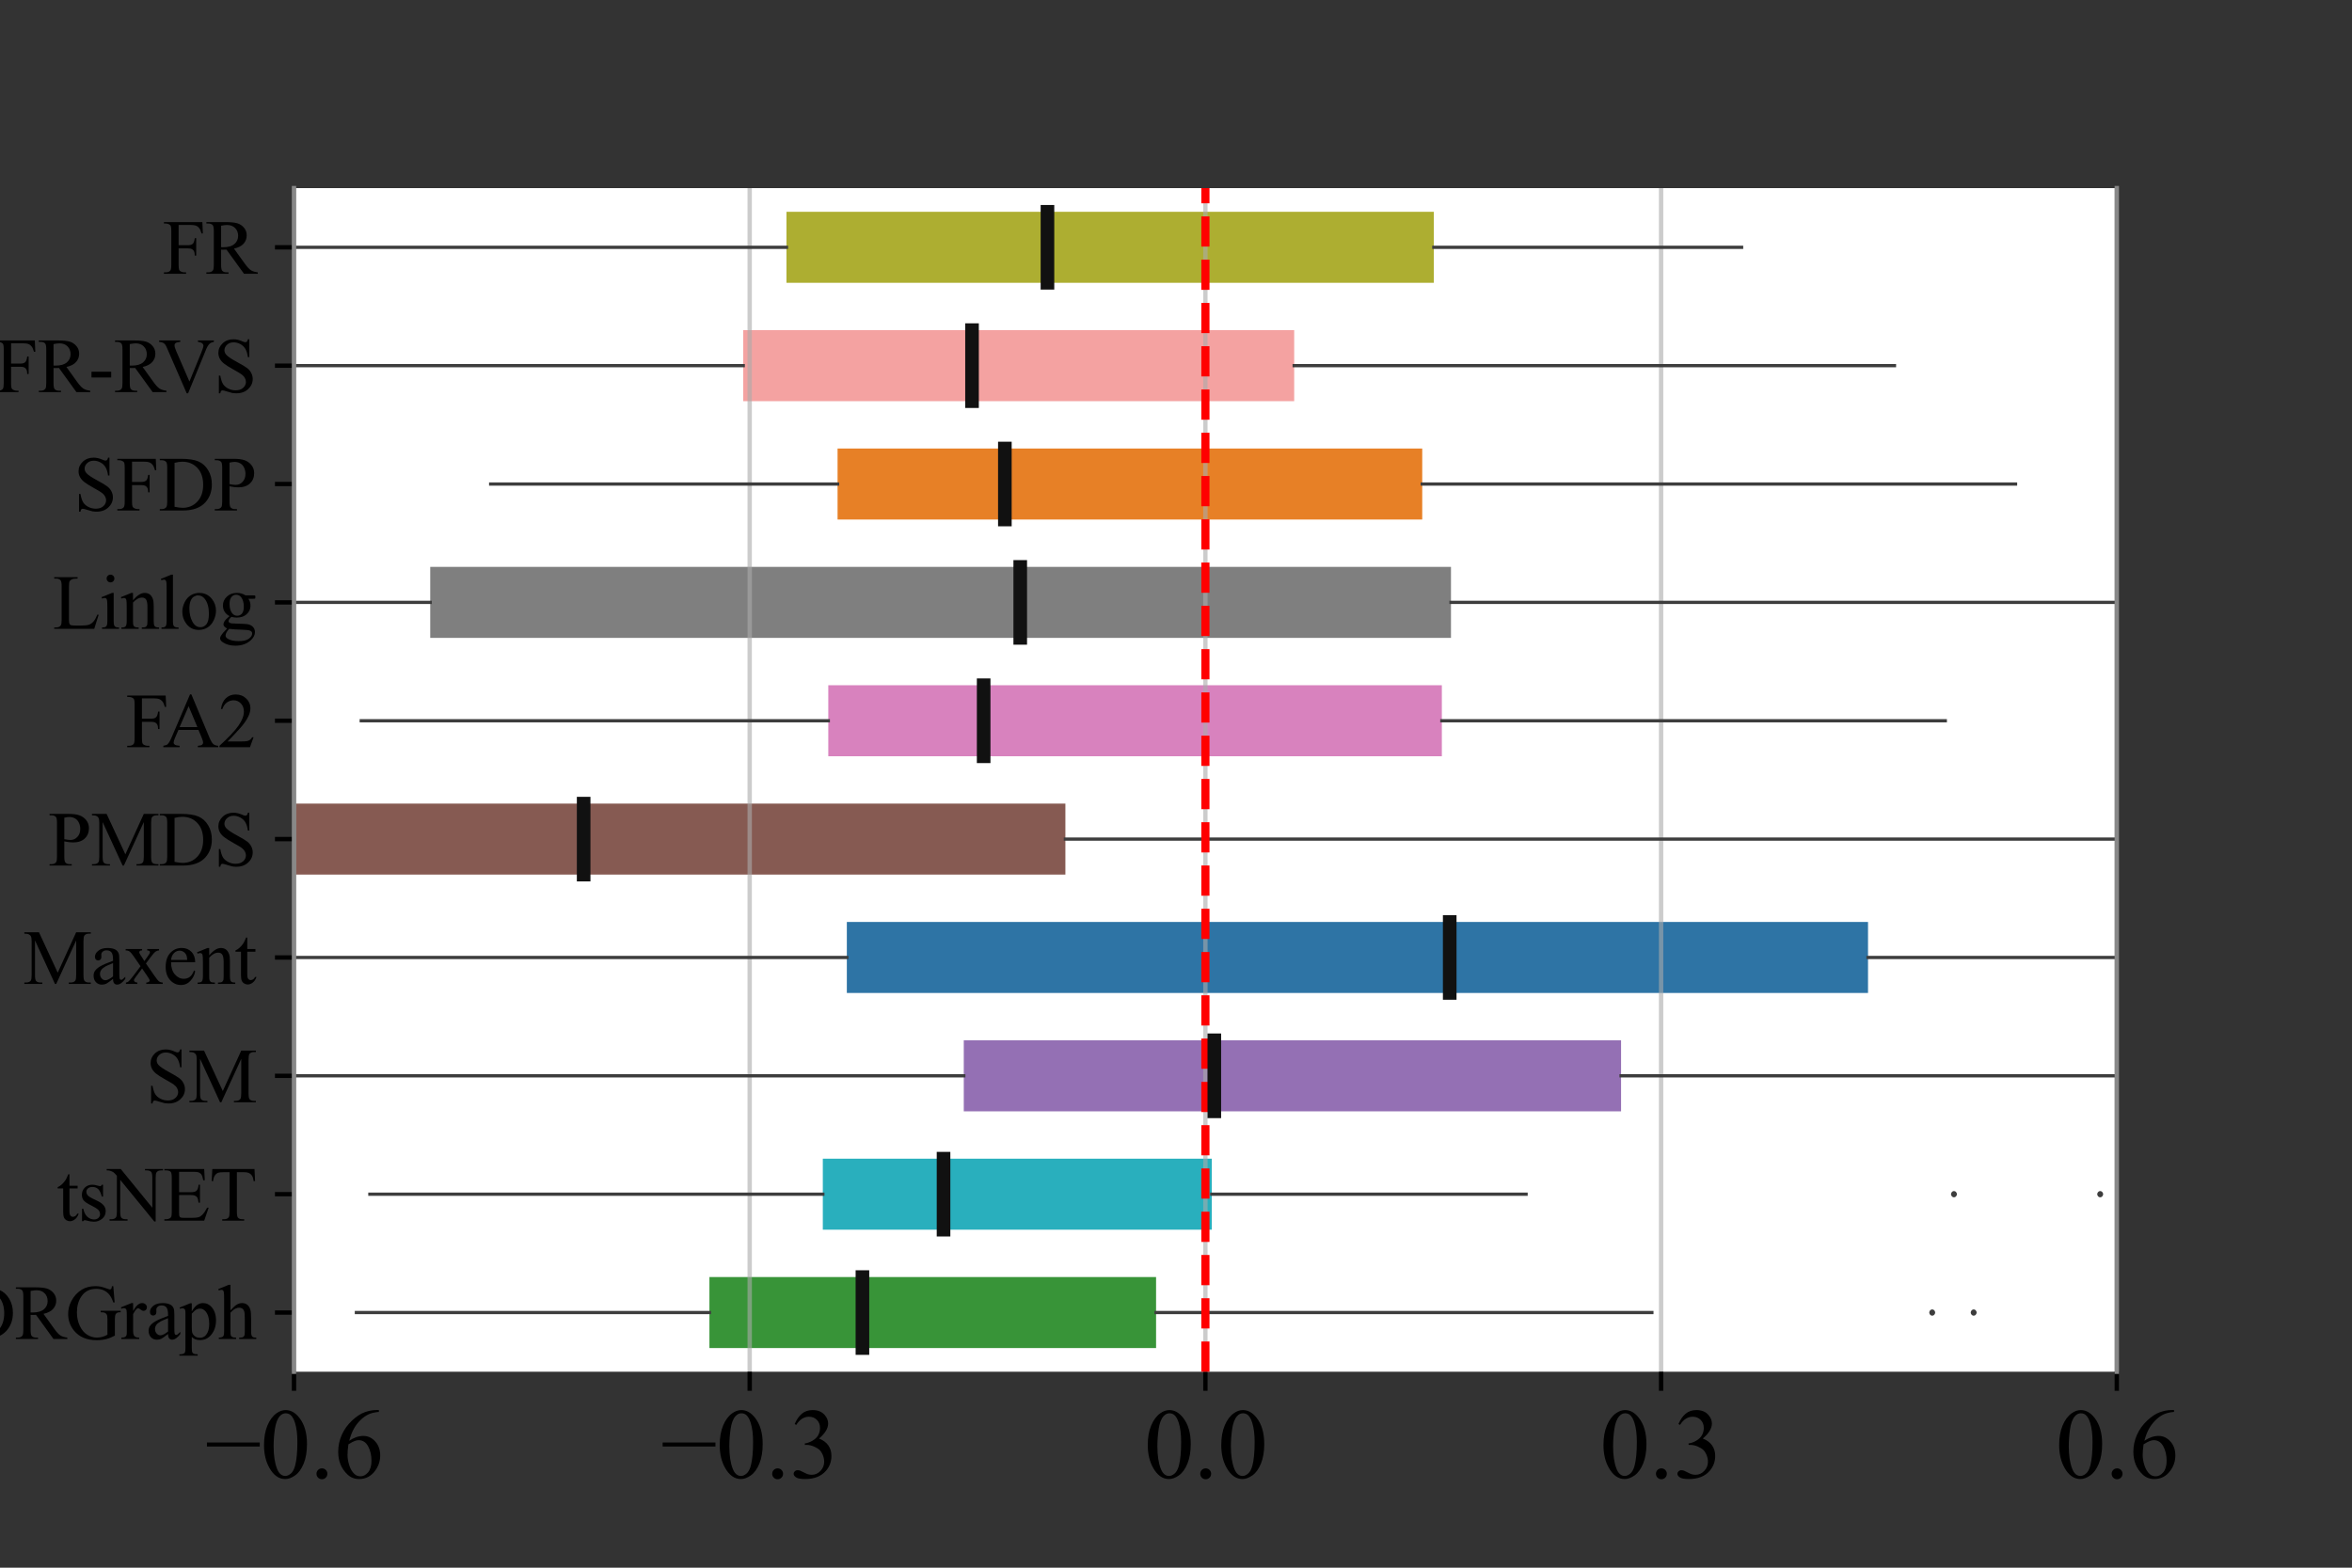 <?xml version="1.0" encoding="utf-8" standalone="no"?>
<!DOCTYPE svg PUBLIC "-//W3C//DTD SVG 1.1//EN"
  "http://www.w3.org/Graphics/SVG/1.1/DTD/svg11.dtd">
<svg xmlns:xlink="http://www.w3.org/1999/xlink" width="432pt" height="288pt" viewBox="0 0 432 288" xmlns="http://www.w3.org/2000/svg" version="1.1">
 <rect x="0" y="0" width="432" height="288" fill="#333333" stroke="none"/>
 <defs>
  <style type="text/css">*{stroke-linejoin: round; stroke-linecap: butt}</style>
 </defs>
 <g id="figure_1">
  <g id="patch_1">
   <path d="M 0 288 
L 432 288 
L 432 0 
L 0 0 
L 0 288 
z
" style="fill: none"/>
  </g>
  <g id="axes_1">
   <g id="patch_2">
    <path d="M 54 252 
L 388.8 252 
L 388.8 34.56 
L 54 34.56 
z
" style="fill: #ffffff"/>
   </g>
   <g id="patch_3">
    <path d="M 144.452 38.909 
L 144.452 51.955 
L 263.356 51.955 
L 263.356 38.909 
L 144.452 38.909 
z
" clip-path="url(#pba23dd4452)" style="fill: #adae31"/>
   </g>
   <g id="patch_4">
    <path d="M 136.512 60.653 
L 136.512 73.699 
L 237.709 73.699 
L 237.709 60.653 
L 136.512 60.653 
z
" clip-path="url(#pba23dd4452)" style="fill: #f4a2a1"/>
   </g>
   <g id="patch_5">
    <path d="M 153.839 82.397 
L 153.839 95.443 
L 261.227 95.443 
L 261.227 82.397 
L 153.839 82.397 
z
" clip-path="url(#pba23dd4452)" style="fill: #e78026"/>
   </g>
   <g id="patch_6">
    <path d="M 79.021 104.141 
L 79.021 117.187 
L 266.507 117.187 
L 266.507 104.141 
L 79.021 104.141 
z
" clip-path="url(#pba23dd4452)" style="fill: #7f7f7f"/>
   </g>
   <g id="patch_7">
    <path d="M 152.135 125.885 
L 152.135 138.931 
L 264.83 138.931 
L 264.83 125.885 
L 152.135 125.885 
z
" clip-path="url(#pba23dd4452)" style="fill: #d882be"/>
   </g>
   <g id="patch_8">
    <path d="M 50.328 147.629 
L 50.328 160.675 
L 195.684 160.675 
L 195.684 147.629 
L 50.328 147.629 
z
" clip-path="url(#pba23dd4452)" style="fill: #865a52"/>
   </g>
   <g id="patch_9">
    <path d="M 155.542 169.373 
L 155.542 182.419 
L 343.106 182.419 
L 343.106 169.373 
L 155.542 169.373 
z
" clip-path="url(#pba23dd4452)" style="fill: #2e74a5"/>
   </g>
   <g id="patch_10">
    <path d="M 177.02 191.117 
L 177.02 204.163 
L 297.748 204.163 
L 297.748 191.117 
L 177.02 191.117 
z
" clip-path="url(#pba23dd4452)" style="fill: #9470b4"/>
   </g>
   <g id="patch_11">
    <path d="M 151.129 212.861 
L 151.129 225.907 
L 222.574 225.907 
L 222.574 212.861 
L 151.129 212.861 
z
" clip-path="url(#pba23dd4452)" style="fill: #29afbd"/>
   </g>
   <g id="patch_12">
    <path d="M 130.305 234.605 
L 130.305 247.651 
L 212.34 247.651 
L 212.34 234.605 
L 130.305 234.605 
z
" clip-path="url(#pba23dd4452)" style="fill: #389438"/>
   </g>
   <g id="matplotlib.axis_1">
    <g id="xtick_1">
     <g id="line2d_1">
      <path d="M 54 252 
L 54 34.56 
" clip-path="url(#pba23dd4452)" style="fill: none; stroke: #aaaaaa; stroke-opacity: 0.6; stroke-width: 0.8; stroke-linecap: square"/>
     </g>
     <g id="line2d_2">
      <defs>
       <path id="me367692ef9" d="M 0 0 
L 0 3.5 
" style="stroke: #000000; stroke-width: 0.8"/>
      </defs>
      <g>
       <use xlink:href="#me367692ef9" x="54" y="252" style="stroke: #000000; stroke-width: 0.8"/>
      </g>
     </g>
     <g id="text_1">
      <!-- −0.6 -->
      <g transform="translate(37.675 271.499)scale(0.18 -0.18)">
       <defs>
        <path id="TimesNewRomanPSMT-2212" d="M 3484 2000 
L 116 2000 
L 116 2256 
L 3484 2256 
L 3484 2000 
z
" transform="scale(0.016)"/>
        <path id="TimesNewRomanPSMT-30" d="M 231 2094 
Q 231 2819 450 3342 
Q 669 3866 1031 4122 
Q 1313 4325 1613 4325 
Q 2100 4325 2488 3828 
Q 2972 3213 2972 2159 
Q 2972 1422 2759 906 
Q 2547 391 2217 158 
Q 1888 -75 1581 -75 
Q 975 -75 572 641 
Q 231 1244 231 2094 
z
M 844 2016 
Q 844 1141 1059 588 
Q 1238 122 1591 122 
Q 1759 122 1940 273 
Q 2122 425 2216 781 
Q 2359 1319 2359 2297 
Q 2359 3022 2209 3506 
Q 2097 3866 1919 4016 
Q 1791 4119 1609 4119 
Q 1397 4119 1231 3928 
Q 1006 3669 925 3112 
Q 844 2556 844 2016 
z
" transform="scale(0.016)"/>
        <path id="TimesNewRomanPSMT-2e" d="M 800 606 
Q 947 606 1047 504 
Q 1147 403 1147 259 
Q 1147 116 1045 14 
Q 944 -88 800 -88 
Q 656 -88 554 14 
Q 453 116 453 259 
Q 453 406 554 506 
Q 656 606 800 606 
z
" transform="scale(0.016)"/>
        <path id="TimesNewRomanPSMT-36" d="M 2869 4325 
L 2869 4209 
Q 2456 4169 2195 4045 
Q 1934 3922 1679 3669 
Q 1425 3416 1258 3105 
Q 1091 2794 978 2366 
Q 1428 2675 1881 2675 
Q 2316 2675 2634 2325 
Q 2953 1975 2953 1425 
Q 2953 894 2631 456 
Q 2244 -75 1606 -75 
Q 1172 -75 869 213 
Q 275 772 275 1663 
Q 275 2231 503 2743 
Q 731 3256 1154 3653 
Q 1578 4050 1965 4187 
Q 2353 4325 2688 4325 
L 2869 4325 
z
M 925 2138 
Q 869 1716 869 1456 
Q 869 1156 980 804 
Q 1091 453 1309 247 
Q 1469 100 1697 100 
Q 1969 100 2183 356 
Q 2397 613 2397 1088 
Q 2397 1622 2184 2012 
Q 1972 2403 1581 2403 
Q 1463 2403 1327 2353 
Q 1191 2303 925 2138 
z
" transform="scale(0.016)"/>
       </defs>
       <use xlink:href="#TimesNewRomanPSMT-2212"/>
       <use xlink:href="#TimesNewRomanPSMT-30" x="56.396"/>
       <use xlink:href="#TimesNewRomanPSMT-2e" x="106.396"/>
       <use xlink:href="#TimesNewRomanPSMT-36" x="131.396"/>
      </g>
     </g>
    </g>
    <g id="xtick_2">
     <g id="line2d_3">
      <path d="M 137.7 252 
L 137.7 34.56 
" clip-path="url(#pba23dd4452)" style="fill: none; stroke: #aaaaaa; stroke-opacity: 0.6; stroke-width: 0.8; stroke-linecap: square"/>
     </g>
     <g id="line2d_4">
      <g>
       <use xlink:href="#me367692ef9" x="137.7" y="252" style="stroke: #000000; stroke-width: 0.8"/>
      </g>
     </g>
     <g id="text_2">
      <!-- −0.3 -->
      <g transform="translate(121.375 271.499)scale(0.18 -0.18)">
       <defs>
        <path id="TimesNewRomanPSMT-33" d="M 325 3431 
Q 506 3859 782 4092 
Q 1059 4325 1472 4325 
Q 1981 4325 2253 3994 
Q 2459 3747 2459 3466 
Q 2459 3003 1878 2509 
Q 2269 2356 2469 2072 
Q 2669 1788 2669 1403 
Q 2669 853 2319 450 
Q 1863 -75 997 -75 
Q 569 -75 414 31 
Q 259 138 259 259 
Q 259 350 332 419 
Q 406 488 509 488 
Q 588 488 669 463 
Q 722 447 909 348 
Q 1097 250 1169 231 
Q 1284 197 1416 197 
Q 1734 197 1970 444 
Q 2206 691 2206 1028 
Q 2206 1275 2097 1509 
Q 2016 1684 1919 1775 
Q 1784 1900 1550 2001 
Q 1316 2103 1072 2103 
L 972 2103 
L 972 2197 
Q 1219 2228 1467 2375 
Q 1716 2522 1828 2728 
Q 1941 2934 1941 3181 
Q 1941 3503 1739 3701 
Q 1538 3900 1238 3900 
Q 753 3900 428 3381 
L 325 3431 
z
" transform="scale(0.016)"/>
       </defs>
       <use xlink:href="#TimesNewRomanPSMT-2212"/>
       <use xlink:href="#TimesNewRomanPSMT-30" x="56.396"/>
       <use xlink:href="#TimesNewRomanPSMT-2e" x="106.396"/>
       <use xlink:href="#TimesNewRomanPSMT-33" x="131.396"/>
      </g>
     </g>
    </g>
    <g id="xtick_3">
     <g id="line2d_5">
      <path d="M 221.4 252 
L 221.4 34.56 
" clip-path="url(#pba23dd4452)" style="fill: none; stroke: #aaaaaa; stroke-opacity: 0.6; stroke-width: 0.8; stroke-linecap: square"/>
     </g>
     <g id="line2d_6">
      <g>
       <use xlink:href="#me367692ef9" x="221.4" y="252" style="stroke: #000000; stroke-width: 0.8"/>
      </g>
     </g>
     <g id="text_3">
      <!-- 0.0 -->
      <g transform="translate(210.15 271.499)scale(0.18 -0.18)">
       <use xlink:href="#TimesNewRomanPSMT-30"/>
       <use xlink:href="#TimesNewRomanPSMT-2e" x="50"/>
       <use xlink:href="#TimesNewRomanPSMT-30" x="75"/>
      </g>
     </g>
    </g>
    <g id="xtick_4">
     <g id="line2d_7">
      <path d="M 305.1 252 
L 305.1 34.56 
" clip-path="url(#pba23dd4452)" style="fill: none; stroke: #aaaaaa; stroke-opacity: 0.6; stroke-width: 0.8; stroke-linecap: square"/>
     </g>
     <g id="line2d_8">
      <g>
       <use xlink:href="#me367692ef9" x="305.1" y="252" style="stroke: #000000; stroke-width: 0.8"/>
      </g>
     </g>
     <g id="text_4">
      <!-- 0.3 -->
      <g transform="translate(293.85 271.499)scale(0.18 -0.18)">
       <use xlink:href="#TimesNewRomanPSMT-30"/>
       <use xlink:href="#TimesNewRomanPSMT-2e" x="50"/>
       <use xlink:href="#TimesNewRomanPSMT-33" x="75"/>
      </g>
     </g>
    </g>
    <g id="xtick_5">
     <g id="line2d_9">
      <path d="M 388.8 252 
L 388.8 34.56 
" clip-path="url(#pba23dd4452)" style="fill: none; stroke: #aaaaaa; stroke-opacity: 0.6; stroke-width: 0.8; stroke-linecap: square"/>
     </g>
     <g id="line2d_10">
      <g>
       <use xlink:href="#me367692ef9" x="388.8" y="252" style="stroke: #000000; stroke-width: 0.8"/>
      </g>
     </g>
     <g id="text_5">
      <!-- 0.6 -->
      <g transform="translate(377.55 271.499)scale(0.18 -0.18)">
       <use xlink:href="#TimesNewRomanPSMT-30"/>
       <use xlink:href="#TimesNewRomanPSMT-2e" x="50"/>
       <use xlink:href="#TimesNewRomanPSMT-36" x="75"/>
      </g>
     </g>
    </g>
   </g>
   <g id="matplotlib.axis_2">
    <g id="ytick_1">
     <g id="line2d_11">
      <defs>
       <path id="m12dce2571a" d="M 0 0 
L -3.5 0 
" style="stroke: #000000; stroke-width: 0.8"/>
      </defs>
      <g>
       <use xlink:href="#m12dce2571a" x="54" y="45.432" style="stroke: #000000; stroke-width: 0.8"/>
      </g>
     </g>
     <g id="text_6">
      <!-- FR -->
      <g transform="translate(29.876 50.293)scale(0.14 -0.14)">
       <defs>
        <path id="TimesNewRomanPSMT-46" d="M 1309 4006 
L 1309 2341 
L 2081 2341 
Q 2347 2341 2470 2458 
Q 2594 2575 2634 2922 
L 2750 2922 
L 2750 1488 
L 2634 1488 
Q 2631 1734 2570 1850 
Q 2509 1966 2401 2023 
Q 2294 2081 2081 2081 
L 1309 2081 
L 1309 750 
Q 1309 428 1350 325 
Q 1381 247 1481 191 
Q 1619 116 1769 116 
L 1922 116 
L 1922 0 
L 103 0 
L 103 116 
L 253 116 
Q 516 116 634 269 
Q 709 369 709 750 
L 709 3488 
Q 709 3809 669 3913 
Q 638 3991 541 4047 
Q 406 4122 253 4122 
L 103 4122 
L 103 4238 
L 3256 4238 
L 3297 3306 
L 3188 3306 
Q 3106 3603 2998 3742 
Q 2891 3881 2733 3943 
Q 2575 4006 2244 4006 
L 1309 4006 
z
" transform="scale(0.016)"/>
        <path id="TimesNewRomanPSMT-52" d="M 4325 0 
L 3194 0 
L 1759 1981 
Q 1600 1975 1500 1975 
Q 1459 1975 1412 1976 
Q 1366 1978 1316 1981 
L 1316 750 
Q 1316 350 1403 253 
Q 1522 116 1759 116 
L 1925 116 
L 1925 0 
L 109 0 
L 109 116 
L 269 116 
Q 538 116 653 291 
Q 719 388 719 750 
L 719 3488 
Q 719 3888 631 3984 
Q 509 4122 269 4122 
L 109 4122 
L 109 4238 
L 1653 4238 
Q 2328 4238 2648 4139 
Q 2969 4041 3192 3777 
Q 3416 3513 3416 3147 
Q 3416 2756 3161 2468 
Q 2906 2181 2372 2063 
L 3247 847 
Q 3547 428 3762 290 
Q 3978 153 4325 116 
L 4325 0 
z
M 1316 2178 
Q 1375 2178 1419 2176 
Q 1463 2175 1491 2175 
Q 2097 2175 2405 2437 
Q 2713 2700 2713 3106 
Q 2713 3503 2464 3751 
Q 2216 4000 1806 4000 
Q 1625 4000 1316 3941 
L 1316 2178 
z
" transform="scale(0.016)"/>
       </defs>
       <use xlink:href="#TimesNewRomanPSMT-46"/>
       <use xlink:href="#TimesNewRomanPSMT-52" x="55.615"/>
      </g>
     </g>
    </g>
    <g id="ytick_2">
     <g id="line2d_12">
      <g>
       <use xlink:href="#m12dce2571a" x="54" y="67.176" style="stroke: #000000; stroke-width: 0.8"/>
      </g>
     </g>
     <g id="text_7">
      <!-- FR-RVS -->
      <g transform="translate(-0.9 72.037)scale(0.14 -0.14)">
       <defs>
        <path id="TimesNewRomanPSMT-2d" d="M 259 1672 
L 1875 1672 
L 1875 1200 
L 259 1200 
L 259 1672 
z
" transform="scale(0.016)"/>
        <path id="TimesNewRomanPSMT-56" d="M 4544 4238 
L 4544 4122 
Q 4319 4081 4203 3978 
Q 4038 3825 3909 3509 
L 2431 -97 
L 2316 -97 
L 728 3556 
Q 606 3838 556 3900 
Q 478 3997 364 4051 
Q 250 4106 56 4122 
L 56 4238 
L 1788 4238 
L 1788 4122 
Q 1494 4094 1406 4022 
Q 1319 3950 1319 3838 
Q 1319 3681 1463 3350 
L 2541 866 
L 3541 3319 
Q 3688 3681 3688 3822 
Q 3688 3913 3597 3995 
Q 3506 4078 3291 4113 
Q 3275 4116 3238 4122 
L 3238 4238 
L 4544 4238 
z
" transform="scale(0.016)"/>
        <path id="TimesNewRomanPSMT-53" d="M 2934 4334 
L 2934 2869 
L 2819 2869 
Q 2763 3291 2617 3541 
Q 2472 3791 2203 3937 
Q 1934 4084 1647 4084 
Q 1322 4084 1109 3886 
Q 897 3688 897 3434 
Q 897 3241 1031 3081 
Q 1225 2847 1953 2456 
Q 2547 2138 2764 1967 
Q 2981 1797 3098 1565 
Q 3216 1334 3216 1081 
Q 3216 600 2842 251 
Q 2469 -97 1881 -97 
Q 1697 -97 1534 -69 
Q 1438 -53 1133 45 
Q 828 144 747 144 
Q 669 144 623 97 
Q 578 50 556 -97 
L 441 -97 
L 441 1356 
L 556 1356 
Q 638 900 775 673 
Q 913 447 1195 297 
Q 1478 147 1816 147 
Q 2206 147 2432 353 
Q 2659 559 2659 841 
Q 2659 997 2573 1156 
Q 2488 1316 2306 1453 
Q 2184 1547 1640 1851 
Q 1097 2156 867 2337 
Q 638 2519 519 2737 
Q 400 2956 400 3219 
Q 400 3675 750 4004 
Q 1100 4334 1641 4334 
Q 1978 4334 2356 4169 
Q 2531 4091 2603 4091 
Q 2684 4091 2736 4139 
Q 2788 4188 2819 4334 
L 2934 4334 
z
" transform="scale(0.016)"/>
       </defs>
       <use xlink:href="#TimesNewRomanPSMT-46"/>
       <use xlink:href="#TimesNewRomanPSMT-52" x="55.615"/>
       <use xlink:href="#TimesNewRomanPSMT-2d" x="122.314"/>
       <use xlink:href="#TimesNewRomanPSMT-52" x="155.615"/>
       <use xlink:href="#TimesNewRomanPSMT-56" x="214.314"/>
       <use xlink:href="#TimesNewRomanPSMT-53" x="286.531"/>
      </g>
     </g>
    </g>
    <g id="ytick_3">
     <g id="line2d_13">
      <g>
       <use xlink:href="#m12dce2571a" x="54" y="88.92" style="stroke: #000000; stroke-width: 0.8"/>
      </g>
     </g>
     <g id="text_8">
      <!-- SFDP -->
      <g transform="translate(13.533 93.781)scale(0.14 -0.14)">
       <defs>
        <path id="TimesNewRomanPSMT-44" d="M 109 0 
L 109 116 
L 269 116 
Q 538 116 650 288 
Q 719 391 719 750 
L 719 3488 
Q 719 3884 631 3984 
Q 509 4122 269 4122 
L 109 4122 
L 109 4238 
L 1834 4238 
Q 2784 4238 3279 4022 
Q 3775 3806 4076 3303 
Q 4378 2800 4378 2141 
Q 4378 1256 3841 663 
Q 3238 0 2003 0 
L 109 0 
z
M 1319 306 
Q 1716 219 1984 219 
Q 2709 219 3187 728 
Q 3666 1238 3666 2109 
Q 3666 2988 3187 3494 
Q 2709 4000 1959 4000 
Q 1678 4000 1319 3909 
L 1319 306 
z
" transform="scale(0.016)"/>
        <path id="TimesNewRomanPSMT-50" d="M 1313 1984 
L 1313 750 
Q 1313 350 1400 253 
Q 1519 116 1759 116 
L 1922 116 
L 1922 0 
L 106 0 
L 106 116 
L 266 116 
Q 534 116 650 291 
Q 713 388 713 750 
L 713 3488 
Q 713 3888 628 3984 
Q 506 4122 266 4122 
L 106 4122 
L 106 4238 
L 1659 4238 
Q 2228 4238 2556 4120 
Q 2884 4003 3109 3725 
Q 3334 3447 3334 3066 
Q 3334 2547 2992 2222 
Q 2650 1897 2025 1897 
Q 1872 1897 1694 1919 
Q 1516 1941 1313 1984 
z
M 1313 2163 
Q 1478 2131 1606 2115 
Q 1734 2100 1825 2100 
Q 2150 2100 2386 2351 
Q 2622 2603 2622 3003 
Q 2622 3278 2509 3514 
Q 2397 3750 2190 3867 
Q 1984 3984 1722 3984 
Q 1563 3984 1313 3925 
L 1313 2163 
z
" transform="scale(0.016)"/>
       </defs>
       <use xlink:href="#TimesNewRomanPSMT-53"/>
       <use xlink:href="#TimesNewRomanPSMT-46" x="55.615"/>
       <use xlink:href="#TimesNewRomanPSMT-44" x="111.23"/>
       <use xlink:href="#TimesNewRomanPSMT-50" x="183.447"/>
      </g>
     </g>
    </g>
    <g id="ytick_4">
     <g id="line2d_14">
      <g>
       <use xlink:href="#m12dce2571a" x="54" y="110.664" style="stroke: #000000; stroke-width: 0.8"/>
      </g>
     </g>
     <g id="text_9">
      <!-- Linlog -->
      <g transform="translate(9.67 115.525)scale(0.14 -0.14)">
       <defs>
        <path id="TimesNewRomanPSMT-4c" d="M 3669 1172 
L 3772 1150 
L 3409 0 
L 128 0 
L 128 116 
L 288 116 
Q 556 116 672 291 
Q 738 391 738 753 
L 738 3488 
Q 738 3884 650 3984 
Q 528 4122 288 4122 
L 128 4122 
L 128 4238 
L 2047 4238 
L 2047 4122 
Q 1709 4125 1573 4059 
Q 1438 3994 1388 3894 
Q 1338 3794 1338 3416 
L 1338 753 
Q 1338 494 1388 397 
Q 1425 331 1503 300 
Q 1581 269 1991 269 
L 2300 269 
Q 2788 269 2984 341 
Q 3181 413 3343 595 
Q 3506 778 3669 1172 
z
" transform="scale(0.016)"/>
        <path id="TimesNewRomanPSMT-69" d="M 928 4444 
Q 1059 4444 1151 4351 
Q 1244 4259 1244 4128 
Q 1244 3997 1151 3903 
Q 1059 3809 928 3809 
Q 797 3809 703 3903 
Q 609 3997 609 4128 
Q 609 4259 701 4351 
Q 794 4444 928 4444 
z
M 1188 2947 
L 1188 647 
Q 1188 378 1227 289 
Q 1266 200 1342 156 
Q 1419 113 1622 113 
L 1622 0 
L 231 0 
L 231 113 
Q 441 113 512 153 
Q 584 194 626 287 
Q 669 381 669 647 
L 669 1750 
Q 669 2216 641 2353 
Q 619 2453 572 2492 
Q 525 2531 444 2531 
Q 356 2531 231 2484 
L 188 2597 
L 1050 2947 
L 1188 2947 
z
" transform="scale(0.016)"/>
        <path id="TimesNewRomanPSMT-6e" d="M 1034 2341 
Q 1538 2947 1994 2947 
Q 2228 2947 2397 2830 
Q 2566 2713 2666 2444 
Q 2734 2256 2734 1869 
L 2734 647 
Q 2734 375 2778 278 
Q 2813 200 2889 156 
Q 2966 113 3172 113 
L 3172 0 
L 1756 0 
L 1756 113 
L 1816 113 
Q 2016 113 2095 173 
Q 2175 234 2206 353 
Q 2219 400 2219 647 
L 2219 1819 
Q 2219 2209 2117 2386 
Q 2016 2563 1775 2563 
Q 1403 2563 1034 2156 
L 1034 647 
Q 1034 356 1069 288 
Q 1113 197 1189 155 
Q 1266 113 1500 113 
L 1500 0 
L 84 0 
L 84 113 
L 147 113 
Q 366 113 442 223 
Q 519 334 519 647 
L 519 1709 
Q 519 2225 495 2337 
Q 472 2450 423 2490 
Q 375 2531 294 2531 
Q 206 2531 84 2484 
L 38 2597 
L 900 2947 
L 1034 2947 
L 1034 2341 
z
" transform="scale(0.016)"/>
        <path id="TimesNewRomanPSMT-6c" d="M 1184 4444 
L 1184 647 
Q 1184 378 1223 290 
Q 1263 203 1344 158 
Q 1425 113 1647 113 
L 1647 0 
L 244 0 
L 244 113 
Q 441 113 512 153 
Q 584 194 625 287 
Q 666 381 666 647 
L 666 3247 
Q 666 3731 644 3842 
Q 622 3953 573 3993 
Q 525 4034 450 4034 
Q 369 4034 244 3984 
L 191 4094 
L 1044 4444 
L 1184 4444 
z
" transform="scale(0.016)"/>
        <path id="TimesNewRomanPSMT-6f" d="M 1600 2947 
Q 2250 2947 2644 2453 
Q 2978 2031 2978 1484 
Q 2978 1100 2793 706 
Q 2609 313 2286 112 
Q 1963 -88 1566 -88 
Q 919 -88 538 428 
Q 216 863 216 1403 
Q 216 1797 411 2186 
Q 606 2575 925 2761 
Q 1244 2947 1600 2947 
z
M 1503 2744 
Q 1338 2744 1170 2645 
Q 1003 2547 900 2300 
Q 797 2053 797 1666 
Q 797 1041 1045 587 
Q 1294 134 1700 134 
Q 2003 134 2200 384 
Q 2397 634 2397 1244 
Q 2397 2006 2069 2444 
Q 1847 2744 1503 2744 
z
" transform="scale(0.016)"/>
        <path id="TimesNewRomanPSMT-67" d="M 966 1044 
Q 703 1172 562 1401 
Q 422 1631 422 1909 
Q 422 2334 742 2640 
Q 1063 2947 1563 2947 
Q 1972 2947 2272 2747 
L 2878 2747 
Q 3013 2747 3034 2739 
Q 3056 2731 3066 2713 
Q 3084 2684 3084 2613 
Q 3084 2531 3069 2500 
Q 3059 2484 3036 2475 
Q 3013 2466 2878 2466 
L 2506 2466 
Q 2681 2241 2681 1891 
Q 2681 1491 2375 1206 
Q 2069 922 1553 922 
Q 1341 922 1119 984 
Q 981 866 932 777 
Q 884 688 884 625 
Q 884 572 936 522 
Q 988 472 1138 450 
Q 1225 438 1575 428 
Q 2219 413 2409 384 
Q 2700 344 2873 169 
Q 3047 -6 3047 -263 
Q 3047 -616 2716 -925 
Q 2228 -1381 1444 -1381 
Q 841 -1381 425 -1109 
Q 191 -953 191 -784 
Q 191 -709 225 -634 
Q 278 -519 444 -313 
Q 466 -284 763 25 
Q 600 122 533 198 
Q 466 275 466 372 
Q 466 481 555 628 
Q 644 775 966 1044 
z
M 1509 2797 
Q 1278 2797 1122 2612 
Q 966 2428 966 2047 
Q 966 1553 1178 1281 
Q 1341 1075 1591 1075 
Q 1828 1075 1981 1253 
Q 2134 1431 2134 1813 
Q 2134 2309 1919 2591 
Q 1759 2797 1509 2797 
z
M 934 0 
Q 788 -159 713 -296 
Q 638 -434 638 -550 
Q 638 -700 819 -813 
Q 1131 -1006 1722 -1006 
Q 2284 -1006 2551 -807 
Q 2819 -609 2819 -384 
Q 2819 -222 2659 -153 
Q 2497 -84 2016 -72 
Q 1313 -53 934 0 
z
" transform="scale(0.016)"/>
       </defs>
       <use xlink:href="#TimesNewRomanPSMT-4c"/>
       <use xlink:href="#TimesNewRomanPSMT-69" x="61.084"/>
       <use xlink:href="#TimesNewRomanPSMT-6e" x="88.867"/>
       <use xlink:href="#TimesNewRomanPSMT-6c" x="138.867"/>
       <use xlink:href="#TimesNewRomanPSMT-6f" x="166.65"/>
       <use xlink:href="#TimesNewRomanPSMT-67" x="216.65"/>
      </g>
     </g>
    </g>
    <g id="ytick_5">
     <g id="line2d_15">
      <g>
       <use xlink:href="#m12dce2571a" x="54" y="132.408" style="stroke: #000000; stroke-width: 0.8"/>
      </g>
     </g>
     <g id="text_10">
      <!-- FA2 -->
      <g transform="translate(23.137 137.269)scale(0.14 -0.14)">
       <defs>
        <path id="TimesNewRomanPSMT-41" d="M 2928 1419 
L 1288 1419 
L 1000 750 
Q 894 503 894 381 
Q 894 284 986 211 
Q 1078 138 1384 116 
L 1384 0 
L 50 0 
L 50 116 
Q 316 163 394 238 
Q 553 388 747 847 
L 2238 4334 
L 2347 4334 
L 3822 809 
Q 4000 384 4145 257 
Q 4291 131 4550 116 
L 4550 0 
L 2878 0 
L 2878 116 
Q 3131 128 3220 200 
Q 3309 272 3309 375 
Q 3309 513 3184 809 
L 2928 1419 
z
M 2841 1650 
L 2122 3363 
L 1384 1650 
L 2841 1650 
z
" transform="scale(0.016)"/>
        <path id="TimesNewRomanPSMT-32" d="M 2934 816 
L 2638 0 
L 138 0 
L 138 116 
Q 1241 1122 1691 1759 
Q 2141 2397 2141 2925 
Q 2141 3328 1894 3587 
Q 1647 3847 1303 3847 
Q 991 3847 742 3664 
Q 494 3481 375 3128 
L 259 3128 
Q 338 3706 661 4015 
Q 984 4325 1469 4325 
Q 1984 4325 2329 3994 
Q 2675 3663 2675 3213 
Q 2675 2891 2525 2569 
Q 2294 2063 1775 1497 
Q 997 647 803 472 
L 1909 472 
Q 2247 472 2383 497 
Q 2519 522 2628 598 
Q 2738 675 2819 816 
L 2934 816 
z
" transform="scale(0.016)"/>
       </defs>
       <use xlink:href="#TimesNewRomanPSMT-46"/>
       <use xlink:href="#TimesNewRomanPSMT-41" x="48.24"/>
       <use xlink:href="#TimesNewRomanPSMT-32" x="120.457"/>
      </g>
     </g>
    </g>
    <g id="ytick_6">
     <g id="line2d_16">
      <g>
       <use xlink:href="#m12dce2571a" x="54" y="154.152" style="stroke: #000000; stroke-width: 0.8"/>
      </g>
     </g>
     <g id="text_11">
      <!-- PMDS -->
      <g transform="translate(8.87 159.013)scale(0.14 -0.14)">
       <defs>
        <path id="TimesNewRomanPSMT-4d" d="M 2619 0 
L 981 3566 
L 981 734 
Q 981 344 1066 247 
Q 1181 116 1431 116 
L 1581 116 
L 1581 0 
L 106 0 
L 106 116 
L 256 116 
Q 525 116 638 278 
Q 706 378 706 734 
L 706 3503 
Q 706 3784 644 3909 
Q 600 4000 483 4061 
Q 366 4122 106 4122 
L 106 4238 
L 1306 4238 
L 2844 922 
L 4356 4238 
L 5556 4238 
L 5556 4122 
L 5409 4122 
Q 5138 4122 5025 3959 
Q 4956 3859 4956 3503 
L 4956 734 
Q 4956 344 5044 247 
Q 5159 116 5409 116 
L 5556 116 
L 5556 0 
L 3756 0 
L 3756 116 
L 3906 116 
Q 4178 116 4288 278 
Q 4356 378 4356 734 
L 4356 3566 
L 2722 0 
L 2619 0 
z
" transform="scale(0.016)"/>
       </defs>
       <use xlink:href="#TimesNewRomanPSMT-50"/>
       <use xlink:href="#TimesNewRomanPSMT-4d" x="55.615"/>
       <use xlink:href="#TimesNewRomanPSMT-44" x="144.531"/>
       <use xlink:href="#TimesNewRomanPSMT-53" x="216.748"/>
      </g>
     </g>
    </g>
    <g id="ytick_7">
     <g id="line2d_17">
      <g>
       <use xlink:href="#m12dce2571a" x="54" y="175.896" style="stroke: #000000; stroke-width: 0.8"/>
      </g>
     </g>
     <g id="text_12">
      <!-- Maxent -->
      <g transform="translate(4.232 180.757)scale(0.14 -0.14)">
       <defs>
        <path id="TimesNewRomanPSMT-61" d="M 1822 413 
Q 1381 72 1269 19 
Q 1100 -59 909 -59 
Q 613 -59 420 144 
Q 228 347 228 678 
Q 228 888 322 1041 
Q 450 1253 767 1440 
Q 1084 1628 1822 1897 
L 1822 2009 
Q 1822 2438 1686 2597 
Q 1550 2756 1291 2756 
Q 1094 2756 978 2650 
Q 859 2544 859 2406 
L 866 2225 
Q 866 2081 792 2003 
Q 719 1925 600 1925 
Q 484 1925 411 2006 
Q 338 2088 338 2228 
Q 338 2497 613 2722 
Q 888 2947 1384 2947 
Q 1766 2947 2009 2819 
Q 2194 2722 2281 2516 
Q 2338 2381 2338 1966 
L 2338 994 
Q 2338 584 2353 492 
Q 2369 400 2405 369 
Q 2441 338 2488 338 
Q 2538 338 2575 359 
Q 2641 400 2828 588 
L 2828 413 
Q 2478 -56 2159 -56 
Q 2006 -56 1915 50 
Q 1825 156 1822 413 
z
M 1822 616 
L 1822 1706 
Q 1350 1519 1213 1441 
Q 966 1303 859 1153 
Q 753 1003 753 825 
Q 753 600 887 451 
Q 1022 303 1197 303 
Q 1434 303 1822 616 
z
" transform="scale(0.016)"/>
        <path id="TimesNewRomanPSMT-78" d="M 84 2863 
L 1431 2863 
L 1431 2747 
Q 1303 2747 1251 2703 
Q 1200 2659 1200 2588 
Q 1200 2513 1309 2356 
Q 1344 2306 1413 2200 
L 1616 1875 
L 1850 2200 
Q 2075 2509 2075 2591 
Q 2075 2656 2022 2701 
Q 1969 2747 1850 2747 
L 1850 2863 
L 2819 2863 
L 2819 2747 
Q 2666 2738 2553 2663 
Q 2400 2556 2134 2200 
L 1744 1678 
L 2456 653 
Q 2719 275 2831 198 
Q 2944 122 3122 113 
L 3122 0 
L 1772 0 
L 1772 113 
Q 1913 113 1991 175 
Q 2050 219 2050 291 
Q 2050 363 1850 653 
L 1431 1266 
L 972 653 
Q 759 369 759 316 
Q 759 241 829 180 
Q 900 119 1041 113 
L 1041 0 
L 106 0 
L 106 113 
Q 219 128 303 191 
Q 422 281 703 653 
L 1303 1450 
L 759 2238 
Q 528 2575 401 2661 
Q 275 2747 84 2747 
L 84 2863 
z
" transform="scale(0.016)"/>
        <path id="TimesNewRomanPSMT-65" d="M 681 1784 
Q 678 1147 991 784 
Q 1303 422 1725 422 
Q 2006 422 2214 576 
Q 2422 731 2563 1106 
L 2659 1044 
Q 2594 616 2278 264 
Q 1963 -88 1488 -88 
Q 972 -88 605 314 
Q 238 716 238 1394 
Q 238 2128 614 2539 
Q 991 2950 1559 2950 
Q 2041 2950 2350 2633 
Q 2659 2316 2659 1784 
L 681 1784 
z
M 681 1966 
L 2006 1966 
Q 1991 2241 1941 2353 
Q 1863 2528 1708 2628 
Q 1553 2728 1384 2728 
Q 1125 2728 920 2526 
Q 716 2325 681 1966 
z
" transform="scale(0.016)"/>
        <path id="TimesNewRomanPSMT-74" d="M 1031 3803 
L 1031 2863 
L 1700 2863 
L 1700 2644 
L 1031 2644 
L 1031 788 
Q 1031 509 1111 412 
Q 1191 316 1316 316 
Q 1419 316 1516 380 
Q 1613 444 1666 569 
L 1788 569 
Q 1678 263 1478 108 
Q 1278 -47 1066 -47 
Q 922 -47 784 33 
Q 647 113 581 261 
Q 516 409 516 719 
L 516 2644 
L 63 2644 
L 63 2747 
Q 234 2816 414 2980 
Q 594 3144 734 3369 
Q 806 3488 934 3803 
L 1031 3803 
z
" transform="scale(0.016)"/>
       </defs>
       <use xlink:href="#TimesNewRomanPSMT-4d"/>
       <use xlink:href="#TimesNewRomanPSMT-61" x="88.916"/>
       <use xlink:href="#TimesNewRomanPSMT-78" x="133.301"/>
       <use xlink:href="#TimesNewRomanPSMT-65" x="183.301"/>
       <use xlink:href="#TimesNewRomanPSMT-6e" x="227.686"/>
       <use xlink:href="#TimesNewRomanPSMT-74" x="277.686"/>
      </g>
     </g>
    </g>
    <g id="ytick_8">
     <g id="line2d_18">
      <g>
       <use xlink:href="#m12dce2571a" x="54" y="197.64" style="stroke: #000000; stroke-width: 0.8"/>
      </g>
     </g>
     <g id="text_13">
      <!-- SM -->
      <g transform="translate(26.766 202.501)scale(0.14 -0.14)">
       <use xlink:href="#TimesNewRomanPSMT-53"/>
       <use xlink:href="#TimesNewRomanPSMT-4d" x="55.615"/>
      </g>
     </g>
    </g>
    <g id="ytick_9">
     <g id="line2d_19">
      <g>
       <use xlink:href="#m12dce2571a" x="54" y="219.384" style="stroke: #000000; stroke-width: 0.8"/>
      </g>
     </g>
     <g id="text_14">
      <!-- tsNET -->
      <g transform="translate(10.449 224.245)scale(0.14 -0.14)">
       <defs>
        <path id="TimesNewRomanPSMT-73" d="M 2050 2947 
L 2050 1972 
L 1947 1972 
Q 1828 2431 1642 2597 
Q 1456 2763 1169 2763 
Q 950 2763 815 2647 
Q 681 2531 681 2391 
Q 681 2216 781 2091 
Q 878 1963 1175 1819 
L 1631 1597 
Q 2266 1288 2266 781 
Q 2266 391 1970 151 
Q 1675 -88 1309 -88 
Q 1047 -88 709 6 
Q 606 38 541 38 
Q 469 38 428 -44 
L 325 -44 
L 325 978 
L 428 978 
Q 516 541 762 319 
Q 1009 97 1316 97 
Q 1531 97 1667 223 
Q 1803 350 1803 528 
Q 1803 744 1651 891 
Q 1500 1038 1047 1263 
Q 594 1488 453 1669 
Q 313 1847 313 2119 
Q 313 2472 555 2709 
Q 797 2947 1181 2947 
Q 1350 2947 1591 2875 
Q 1750 2828 1803 2828 
Q 1853 2828 1881 2850 
Q 1909 2872 1947 2947 
L 2050 2947 
z
" transform="scale(0.016)"/>
        <path id="TimesNewRomanPSMT-4e" d="M -84 4238 
L 1066 4238 
L 3656 1059 
L 3656 3503 
Q 3656 3894 3569 3991 
Q 3453 4122 3203 4122 
L 3056 4122 
L 3056 4238 
L 4531 4238 
L 4531 4122 
L 4381 4122 
Q 4113 4122 4000 3959 
Q 3931 3859 3931 3503 
L 3931 -69 
L 3819 -69 
L 1025 3344 
L 1025 734 
Q 1025 344 1109 247 
Q 1228 116 1475 116 
L 1625 116 
L 1625 0 
L 150 0 
L 150 116 
L 297 116 
Q 569 116 681 278 
Q 750 378 750 734 
L 750 3681 
Q 566 3897 470 3965 
Q 375 4034 191 4094 
Q 100 4122 -84 4122 
L -84 4238 
z
" transform="scale(0.016)"/>
        <path id="TimesNewRomanPSMT-45" d="M 1338 4006 
L 1338 2331 
L 2269 2331 
Q 2631 2331 2753 2441 
Q 2916 2584 2934 2947 
L 3050 2947 
L 3050 1472 
L 2934 1472 
Q 2891 1781 2847 1869 
Q 2791 1978 2662 2040 
Q 2534 2103 2269 2103 
L 1338 2103 
L 1338 706 
Q 1338 425 1363 364 
Q 1388 303 1450 267 
Q 1513 231 1688 231 
L 2406 231 
Q 2766 231 2928 281 
Q 3091 331 3241 478 
Q 3434 672 3638 1063 
L 3763 1063 
L 3397 0 
L 131 0 
L 131 116 
L 281 116 
Q 431 116 566 188 
Q 666 238 702 338 
Q 738 438 738 747 
L 738 3500 
Q 738 3903 656 3997 
Q 544 4122 281 4122 
L 131 4122 
L 131 4238 
L 3397 4238 
L 3444 3309 
L 3322 3309 
Q 3256 3644 3176 3769 
Q 3097 3894 2941 3959 
Q 2816 4006 2500 4006 
L 1338 4006 
z
" transform="scale(0.016)"/>
        <path id="TimesNewRomanPSMT-54" d="M 3703 4238 
L 3750 3244 
L 3631 3244 
Q 3597 3506 3538 3619 
Q 3441 3800 3280 3886 
Q 3119 3972 2856 3972 
L 2259 3972 
L 2259 734 
Q 2259 344 2344 247 
Q 2463 116 2709 116 
L 2856 116 
L 2856 0 
L 1059 0 
L 1059 116 
L 1209 116 
Q 1478 116 1591 278 
Q 1659 378 1659 734 
L 1659 3972 
L 1150 3972 
Q 853 3972 728 3928 
Q 566 3869 450 3700 
Q 334 3531 313 3244 
L 194 3244 
L 244 4238 
L 3703 4238 
z
" transform="scale(0.016)"/>
       </defs>
       <use xlink:href="#TimesNewRomanPSMT-74"/>
       <use xlink:href="#TimesNewRomanPSMT-73" x="27.783"/>
       <use xlink:href="#TimesNewRomanPSMT-4e" x="66.699"/>
       <use xlink:href="#TimesNewRomanPSMT-45" x="138.916"/>
       <use xlink:href="#TimesNewRomanPSMT-54" x="200"/>
      </g>
     </g>
    </g>
    <g id="ytick_10">
     <g id="line2d_20">
      <g>
       <use xlink:href="#m12dce2571a" x="54" y="241.128" style="stroke: #000000; stroke-width: 0.8"/>
      </g>
     </g>
     <g id="text_15">
      <!-- DRGraph -->
      <g transform="translate(-7.436 245.989)scale(0.14 -0.14)">
       <defs>
        <path id="TimesNewRomanPSMT-47" d="M 3928 4334 
L 4038 2997 
L 3928 2997 
Q 3763 3497 3500 3750 
Q 3122 4116 2528 4116 
Q 1719 4116 1297 3475 
Q 944 2934 944 2188 
Q 944 1581 1178 1081 
Q 1413 581 1792 348 
Q 2172 116 2572 116 
Q 2806 116 3025 175 
Q 3244 234 3447 350 
L 3447 1575 
Q 3447 1894 3398 1992 
Q 3350 2091 3248 2142 
Q 3147 2194 2891 2194 
L 2891 2313 
L 4531 2313 
L 4531 2194 
L 4453 2194 
Q 4209 2194 4119 2031 
Q 4056 1916 4056 1575 
L 4056 278 
Q 3697 84 3347 -6 
Q 2997 -97 2569 -97 
Q 1341 -97 703 691 
Q 225 1281 225 2053 
Q 225 2613 494 3125 
Q 813 3734 1369 4063 
Q 1834 4334 2469 4334 
Q 2700 4334 2889 4296 
Q 3078 4259 3425 4131 
Q 3600 4066 3659 4066 
Q 3719 4066 3761 4120 
Q 3803 4175 3813 4334 
L 3928 4334 
z
" transform="scale(0.016)"/>
        <path id="TimesNewRomanPSMT-72" d="M 1038 2947 
L 1038 2303 
Q 1397 2947 1775 2947 
Q 1947 2947 2059 2842 
Q 2172 2738 2172 2600 
Q 2172 2478 2090 2393 
Q 2009 2309 1897 2309 
Q 1788 2309 1652 2417 
Q 1516 2525 1450 2525 
Q 1394 2525 1328 2463 
Q 1188 2334 1038 2041 
L 1038 669 
Q 1038 431 1097 309 
Q 1138 225 1241 169 
Q 1344 113 1538 113 
L 1538 0 
L 72 0 
L 72 113 
Q 291 113 397 181 
Q 475 231 506 341 
Q 522 394 522 644 
L 522 1753 
Q 522 2253 501 2348 
Q 481 2444 426 2487 
Q 372 2531 291 2531 
Q 194 2531 72 2484 
L 41 2597 
L 906 2947 
L 1038 2947 
z
" transform="scale(0.016)"/>
        <path id="TimesNewRomanPSMT-70" d="M -6 2578 
L 875 2934 
L 994 2934 
L 994 2266 
Q 1216 2644 1439 2795 
Q 1663 2947 1909 2947 
Q 2341 2947 2628 2609 
Q 2981 2197 2981 1534 
Q 2981 794 2556 309 
Q 2206 -88 1675 -88 
Q 1444 -88 1275 -22 
Q 1150 25 994 166 
L 994 -706 
Q 994 -1000 1030 -1079 
Q 1066 -1159 1155 -1206 
Q 1244 -1253 1478 -1253 
L 1478 -1369 
L -22 -1369 
L -22 -1253 
L 56 -1253 
Q 228 -1256 350 -1188 
Q 409 -1153 442 -1076 
Q 475 -1000 475 -688 
L 475 2019 
Q 475 2297 450 2372 
Q 425 2447 370 2484 
Q 316 2522 222 2522 
Q 147 2522 31 2478 
L -6 2578 
z
M 994 2081 
L 994 1013 
Q 994 666 1022 556 
Q 1066 375 1236 237 
Q 1406 100 1666 100 
Q 1978 100 2172 344 
Q 2425 663 2425 1241 
Q 2425 1897 2138 2250 
Q 1938 2494 1663 2494 
Q 1513 2494 1366 2419 
Q 1253 2363 994 2081 
z
" transform="scale(0.016)"/>
        <path id="TimesNewRomanPSMT-68" d="M 1041 4444 
L 1041 2350 
Q 1388 2731 1591 2839 
Q 1794 2947 1997 2947 
Q 2241 2947 2416 2812 
Q 2591 2678 2675 2391 
Q 2734 2191 2734 1659 
L 2734 647 
Q 2734 375 2778 275 
Q 2809 200 2884 156 
Q 2959 113 3159 113 
L 3159 0 
L 1753 0 
L 1753 113 
L 1819 113 
Q 2019 113 2097 173 
Q 2175 234 2206 353 
Q 2216 403 2216 647 
L 2216 1659 
Q 2216 2128 2167 2275 
Q 2119 2422 2012 2495 
Q 1906 2569 1756 2569 
Q 1603 2569 1437 2487 
Q 1272 2406 1041 2159 
L 1041 647 
Q 1041 353 1073 281 
Q 1106 209 1195 161 
Q 1284 113 1503 113 
L 1503 0 
L 84 0 
L 84 113 
Q 275 113 384 172 
Q 447 203 484 290 
Q 522 378 522 647 
L 522 3238 
Q 522 3728 498 3840 
Q 475 3953 426 3993 
Q 378 4034 297 4034 
Q 231 4034 84 3984 
L 41 4094 
L 897 4444 
L 1041 4444 
z
" transform="scale(0.016)"/>
       </defs>
       <use xlink:href="#TimesNewRomanPSMT-44"/>
       <use xlink:href="#TimesNewRomanPSMT-52" x="72.217"/>
       <use xlink:href="#TimesNewRomanPSMT-47" x="138.916"/>
       <use xlink:href="#TimesNewRomanPSMT-72" x="211.133"/>
       <use xlink:href="#TimesNewRomanPSMT-61" x="244.434"/>
       <use xlink:href="#TimesNewRomanPSMT-70" x="288.818"/>
       <use xlink:href="#TimesNewRomanPSMT-68" x="338.818"/>
      </g>
     </g>
    </g>
   </g>
   <g id="line2d_21">
    <path d="M 144.452 45.432 
L 37.548 45.432 
" clip-path="url(#pba23dd4452)" style="fill: none; stroke: #3d3d3d; stroke-width: 0.6; stroke-linecap: square"/>
   </g>
   <g id="line2d_22">
    <path d="M 263.356 45.432 
L 319.884 45.432 
" clip-path="url(#pba23dd4452)" style="fill: none; stroke: #3d3d3d; stroke-width: 0.6; stroke-linecap: square"/>
   </g>
   <g id="line2d_23">
    <defs>
     <path id="me957f785d7" d="M -0 0.071 
L 0.042 0 
L 0 -0.071 
L -0.042 -0 
z
" style="stroke: #3d3d3d; stroke-linejoin: miter"/>
    </defs>
    <g clip-path="url(#pba23dd4452)">
     <use xlink:href="#me957f785d7" x="-1" y="45.432" style="fill: #3d3d3d; stroke: #3d3d3d; stroke-linejoin: miter"/>
     <use xlink:href="#me957f785d7" x="483.194" y="45.432" style="fill: #3d3d3d; stroke: #3d3d3d; stroke-linejoin: miter"/>
    </g>
   </g>
   <g id="line2d_24">
    <path d="M 136.512 67.176 
L 1.853 67.176 
" clip-path="url(#pba23dd4452)" style="fill: none; stroke: #3d3d3d; stroke-width: 0.6; stroke-linecap: square"/>
   </g>
   <g id="line2d_25">
    <path d="M 237.709 67.176 
L 347.963 67.176 
" clip-path="url(#pba23dd4452)" style="fill: none; stroke: #3d3d3d; stroke-width: 0.6; stroke-linecap: square"/>
   </g>
   <g id="line2d_26">
    <g clip-path="url(#pba23dd4452)">
     <use xlink:href="#me957f785d7" x="2392.161" y="67.176" style="fill: #3d3d3d; stroke: #3d3d3d; stroke-linejoin: miter"/>
     <use xlink:href="#me957f785d7" x="422.913" y="67.176" style="fill: #3d3d3d; stroke: #3d3d3d; stroke-linejoin: miter"/>
     <use xlink:href="#me957f785d7" x="31105" y="67.176" style="fill: #3d3d3d; stroke: #3d3d3d; stroke-linejoin: miter"/>
     <use xlink:href="#me957f785d7" x="31105" y="67.176" style="fill: #3d3d3d; stroke: #3d3d3d; stroke-linejoin: miter"/>
     <use xlink:href="#me957f785d7" x="1616.34" y="67.176" style="fill: #3d3d3d; stroke: #3d3d3d; stroke-linejoin: miter"/>
    </g>
   </g>
   <g id="line2d_27">
    <path d="M 153.839 88.92 
L 90.126 88.92 
" clip-path="url(#pba23dd4452)" style="fill: none; stroke: #3d3d3d; stroke-width: 0.6; stroke-linecap: square"/>
   </g>
   <g id="line2d_28">
    <path d="M 261.227 88.92 
L 370.2 88.92 
" clip-path="url(#pba23dd4452)" style="fill: none; stroke: #3d3d3d; stroke-width: 0.6; stroke-linecap: square"/>
   </g>
   <g id="line2d_29">
    <g clip-path="url(#pba23dd4452)">
     <use xlink:href="#me957f785d7" x="2275.606" y="88.92" style="fill: #3d3d3d; stroke: #3d3d3d; stroke-linejoin: miter"/>
     <use xlink:href="#me957f785d7" x="31105" y="88.92" style="fill: #3d3d3d; stroke: #3d3d3d; stroke-linejoin: miter"/>
     <use xlink:href="#me957f785d7" x="31105" y="88.92" style="fill: #3d3d3d; stroke: #3d3d3d; stroke-linejoin: miter"/>
     <use xlink:href="#me957f785d7" x="2029.969" y="88.92" style="fill: #3d3d3d; stroke: #3d3d3d; stroke-linejoin: miter"/>
    </g>
   </g>
   <g id="line2d_30">
    <path d="M 79.021 110.664 
L -1 110.664 
" clip-path="url(#pba23dd4452)" style="fill: none; stroke: #3d3d3d; stroke-width: 0.6; stroke-linecap: square"/>
   </g>
   <g id="line2d_31">
    <path d="M 266.507 110.664 
L 433 110.664 
" clip-path="url(#pba23dd4452)" style="fill: none; stroke: #3d3d3d; stroke-width: 0.6; stroke-linecap: square"/>
   </g>
   <g id="line2d_32">
    <g clip-path="url(#pba23dd4452)">
     <use xlink:href="#me957f785d7" x="1187.719" y="110.664" style="fill: #3d3d3d; stroke: #3d3d3d; stroke-linejoin: miter"/>
     <use xlink:href="#me957f785d7" x="931.481" y="110.664" style="fill: #3d3d3d; stroke: #3d3d3d; stroke-linejoin: miter"/>
     <use xlink:href="#me957f785d7" x="31105" y="110.664" style="fill: #3d3d3d; stroke: #3d3d3d; stroke-linejoin: miter"/>
     <use xlink:href="#me957f785d7" x="31105" y="110.664" style="fill: #3d3d3d; stroke: #3d3d3d; stroke-linejoin: miter"/>
     <use xlink:href="#me957f785d7" x="1241.655" y="110.664" style="fill: #3d3d3d; stroke: #3d3d3d; stroke-linejoin: miter"/>
    </g>
   </g>
   <g id="line2d_33">
    <path d="M 152.135 132.408 
L 66.356 132.408 
" clip-path="url(#pba23dd4452)" style="fill: none; stroke: #3d3d3d; stroke-width: 0.6; stroke-linecap: square"/>
   </g>
   <g id="line2d_34">
    <path d="M 264.83 132.408 
L 357.296 132.408 
" clip-path="url(#pba23dd4452)" style="fill: none; stroke: #3d3d3d; stroke-width: 0.6; stroke-linecap: square"/>
   </g>
   <g id="line2d_35">
    <g clip-path="url(#pba23dd4452)">
     <use xlink:href="#me957f785d7" x="443.058" y="132.408" style="fill: #3d3d3d; stroke: #3d3d3d; stroke-linejoin: miter"/>
     <use xlink:href="#me957f785d7" x="657.283" y="132.408" style="fill: #3d3d3d; stroke: #3d3d3d; stroke-linejoin: miter"/>
     <use xlink:href="#me957f785d7" x="1947.004" y="132.408" style="fill: #3d3d3d; stroke: #3d3d3d; stroke-linejoin: miter"/>
     <use xlink:href="#me957f785d7" x="609.332" y="132.408" style="fill: #3d3d3d; stroke: #3d3d3d; stroke-linejoin: miter"/>
     <use xlink:href="#me957f785d7" x="31105" y="132.408" style="fill: #3d3d3d; stroke: #3d3d3d; stroke-linejoin: miter"/>
     <use xlink:href="#me957f785d7" x="31105" y="132.408" style="fill: #3d3d3d; stroke: #3d3d3d; stroke-linejoin: miter"/>
     <use xlink:href="#me957f785d7" x="2071.41" y="132.408" style="fill: #3d3d3d; stroke: #3d3d3d; stroke-linejoin: miter"/>
    </g>
   </g>
   <g id="line2d_36">
    <path d="M 50.328 154.152 
L -1 154.152 
" clip-path="url(#pba23dd4452)" style="fill: none; stroke: #3d3d3d; stroke-width: 0.6; stroke-linecap: square"/>
   </g>
   <g id="line2d_37">
    <path d="M 195.684 154.152 
L 407.572 154.152 
" clip-path="url(#pba23dd4452)" style="fill: none; stroke: #3d3d3d; stroke-width: 0.6; stroke-linecap: square"/>
   </g>
   <g id="line2d_38">
    <g clip-path="url(#pba23dd4452)">
     <use xlink:href="#me957f785d7" x="671.584" y="154.152" style="fill: #3d3d3d; stroke: #3d3d3d; stroke-linejoin: miter"/>
     <use xlink:href="#me957f785d7" x="800.632" y="154.152" style="fill: #3d3d3d; stroke: #3d3d3d; stroke-linejoin: miter"/>
    </g>
   </g>
   <g id="line2d_39">
    <path d="M 155.542 175.896 
L 37.786 175.896 
" clip-path="url(#pba23dd4452)" style="fill: none; stroke: #3d3d3d; stroke-width: 0.6; stroke-linecap: square"/>
   </g>
   <g id="line2d_40">
    <path d="M 343.106 175.896 
L 433 175.896 
" clip-path="url(#pba23dd4452)" style="fill: none; stroke: #3d3d3d; stroke-width: 0.6; stroke-linecap: square"/>
   </g>
   <g id="line2d_41">
    <g clip-path="url(#pba23dd4452)">
     <use xlink:href="#me957f785d7" x="2506.135" y="175.896" style="fill: #3d3d3d; stroke: #3d3d3d; stroke-linejoin: miter"/>
     <use xlink:href="#me957f785d7" x="31105" y="175.896" style="fill: #3d3d3d; stroke: #3d3d3d; stroke-linejoin: miter"/>
     <use xlink:href="#me957f785d7" x="31105" y="175.896" style="fill: #3d3d3d; stroke: #3d3d3d; stroke-linejoin: miter"/>
     <use xlink:href="#me957f785d7" x="5320.492" y="175.896" style="fill: #3d3d3d; stroke: #3d3d3d; stroke-linejoin: miter"/>
    </g>
   </g>
   <g id="line2d_42">
    <path d="M 177.02 197.64 
L 26.432 197.64 
" clip-path="url(#pba23dd4452)" style="fill: none; stroke: #3d3d3d; stroke-width: 0.6; stroke-linecap: square"/>
   </g>
   <g id="line2d_43">
    <path d="M 297.748 197.64 
L 421.819 197.64 
" clip-path="url(#pba23dd4452)" style="fill: none; stroke: #3d3d3d; stroke-width: 0.6; stroke-linecap: square"/>
   </g>
   <g id="line2d_44">
    <g clip-path="url(#pba23dd4452)">
     <use xlink:href="#me957f785d7" x="2609.499" y="197.64" style="fill: #3d3d3d; stroke: #3d3d3d; stroke-linejoin: miter"/>
     <use xlink:href="#me957f785d7" x="31105" y="197.64" style="fill: #3d3d3d; stroke: #3d3d3d; stroke-linejoin: miter"/>
     <use xlink:href="#me957f785d7" x="31105" y="197.64" style="fill: #3d3d3d; stroke: #3d3d3d; stroke-linejoin: miter"/>
     <use xlink:href="#me957f785d7" x="2486.365" y="197.64" style="fill: #3d3d3d; stroke: #3d3d3d; stroke-linejoin: miter"/>
    </g>
   </g>
   <g id="line2d_45">
    <path d="M 151.129 219.384 
L 67.936 219.384 
" clip-path="url(#pba23dd4452)" style="fill: none; stroke: #3d3d3d; stroke-width: 0.6; stroke-linecap: square"/>
   </g>
   <g id="line2d_46">
    <path d="M 222.574 219.384 
L 280.299 219.384 
" clip-path="url(#pba23dd4452)" style="fill: none; stroke: #3d3d3d; stroke-width: 0.6; stroke-linecap: square"/>
   </g>
   <g id="line2d_47">
    <g clip-path="url(#pba23dd4452)">
     <use xlink:href="#me957f785d7" x="19.009" y="219.384" style="fill: #3d3d3d; stroke: #3d3d3d; stroke-linejoin: miter"/>
     <use xlink:href="#me957f785d7" x="-1" y="219.384" style="fill: #3d3d3d; stroke: #3d3d3d; stroke-linejoin: miter"/>
     <use xlink:href="#me957f785d7" x="-1" y="219.384" style="fill: #3d3d3d; stroke: #3d3d3d; stroke-linejoin: miter"/>
     <use xlink:href="#me957f785d7" x="823.849" y="219.384" style="fill: #3d3d3d; stroke: #3d3d3d; stroke-linejoin: miter"/>
     <use xlink:href="#me957f785d7" x="385.75" y="219.384" style="fill: #3d3d3d; stroke: #3d3d3d; stroke-linejoin: miter"/>
     <use xlink:href="#me957f785d7" x="400.993" y="219.384" style="fill: #3d3d3d; stroke: #3d3d3d; stroke-linejoin: miter"/>
     <use xlink:href="#me957f785d7" x="358.891" y="219.384" style="fill: #3d3d3d; stroke: #3d3d3d; stroke-linejoin: miter"/>
     <use xlink:href="#me957f785d7" x="438.396" y="219.384" style="fill: #3d3d3d; stroke: #3d3d3d; stroke-linejoin: miter"/>
    </g>
   </g>
   <g id="line2d_48">
    <path d="M 130.305 241.128 
L 65.463 241.128 
" clip-path="url(#pba23dd4452)" style="fill: none; stroke: #3d3d3d; stroke-width: 0.6; stroke-linecap: square"/>
   </g>
   <g id="line2d_49">
    <path d="M 212.34 241.128 
L 303.406 241.128 
" clip-path="url(#pba23dd4452)" style="fill: none; stroke: #3d3d3d; stroke-width: 0.6; stroke-linecap: square"/>
   </g>
   <g id="line2d_50">
    <g clip-path="url(#pba23dd4452)">
     <use xlink:href="#me957f785d7" x="354.896" y="241.128" style="fill: #3d3d3d; stroke: #3d3d3d; stroke-linejoin: miter"/>
     <use xlink:href="#me957f785d7" x="362.513" y="241.128" style="fill: #3d3d3d; stroke: #3d3d3d; stroke-linejoin: miter"/>
     <use xlink:href="#me957f785d7" x="3446.275" y="241.128" style="fill: #3d3d3d; stroke: #3d3d3d; stroke-linejoin: miter"/>
     <use xlink:href="#me957f785d7" x="544.777" y="241.128" style="fill: #3d3d3d; stroke: #3d3d3d; stroke-linejoin: miter"/>
     <use xlink:href="#me957f785d7" x="31105" y="241.128" style="fill: #3d3d3d; stroke: #3d3d3d; stroke-linejoin: miter"/>
     <use xlink:href="#me957f785d7" x="31105" y="241.128" style="fill: #3d3d3d; stroke: #3d3d3d; stroke-linejoin: miter"/>
     <use xlink:href="#me957f785d7" x="4555.719" y="241.128" style="fill: #3d3d3d; stroke: #3d3d3d; stroke-linejoin: miter"/>
    </g>
   </g>
   <g id="line2d_51">
    <path d="M 221.4 252 
L 221.4 34.56 
" clip-path="url(#pba23dd4452)" style="fill: none; stroke-dasharray: 5.55,2.4; stroke-dashoffset: 0; stroke: #ff0000; stroke-width: 1.5"/>
   </g>
   <g id="line2d_52">
    <path d="M 192.39 38.909 
L 192.39 51.955 
" clip-path="url(#pba23dd4452)" style="fill: none; stroke: #111111; stroke-width: 2.5; stroke-linecap: square"/>
   </g>
   <g id="line2d_53">
    <path d="M 178.535 60.653 
L 178.535 73.699 
" clip-path="url(#pba23dd4452)" style="fill: none; stroke: #111111; stroke-width: 2.5; stroke-linecap: square"/>
   </g>
   <g id="line2d_54">
    <path d="M 184.568 82.397 
L 184.568 95.443 
" clip-path="url(#pba23dd4452)" style="fill: none; stroke: #111111; stroke-width: 2.5; stroke-linecap: square"/>
   </g>
   <g id="line2d_55">
    <path d="M 187.39 104.141 
L 187.39 117.187 
" clip-path="url(#pba23dd4452)" style="fill: none; stroke: #111111; stroke-width: 2.5; stroke-linecap: square"/>
   </g>
   <g id="line2d_56">
    <path d="M 180.671 125.885 
L 180.671 138.931 
" clip-path="url(#pba23dd4452)" style="fill: none; stroke: #111111; stroke-width: 2.5; stroke-linecap: square"/>
   </g>
   <g id="line2d_57">
    <path d="M 107.201 147.629 
L 107.201 160.675 
" clip-path="url(#pba23dd4452)" style="fill: none; stroke: #111111; stroke-width: 2.5; stroke-linecap: square"/>
   </g>
   <g id="line2d_58">
    <path d="M 266.275 169.373 
L 266.275 182.419 
" clip-path="url(#pba23dd4452)" style="fill: none; stroke: #111111; stroke-width: 2.5; stroke-linecap: square"/>
   </g>
   <g id="line2d_59">
    <path d="M 223.037 191.117 
L 223.037 204.163 
" clip-path="url(#pba23dd4452)" style="fill: none; stroke: #111111; stroke-width: 2.5; stroke-linecap: square"/>
   </g>
   <g id="line2d_60">
    <path d="M 173.303 212.861 
L 173.303 225.907 
" clip-path="url(#pba23dd4452)" style="fill: none; stroke: #111111; stroke-width: 2.5; stroke-linecap: square"/>
   </g>
   <g id="line2d_61">
    <path d="M 158.405 234.605 
L 158.405 247.651 
" clip-path="url(#pba23dd4452)" style="fill: none; stroke: #111111; stroke-width: 2.5; stroke-linecap: square"/>
   </g>
   <g id="patch_13">
    <path d="M 54 252 
L 54 34.56 
" style="fill: none; stroke: #888888; stroke-width: 0.8; stroke-linejoin: miter; stroke-linecap: square"/>
   </g>
   <g id="patch_14">
    <path d="M 388.8 252 
L 388.8 34.56 
" style="fill: none; stroke: #888888; stroke-width: 0.8; stroke-linejoin: miter; stroke-linecap: square"/>
   </g>
  </g>
 </g>
 <defs>
  <clipPath id="pba23dd4452">
   <rect x="54" y="34.56" width="334.8" height="217.44"/>
  </clipPath>
 </defs>
</svg>
